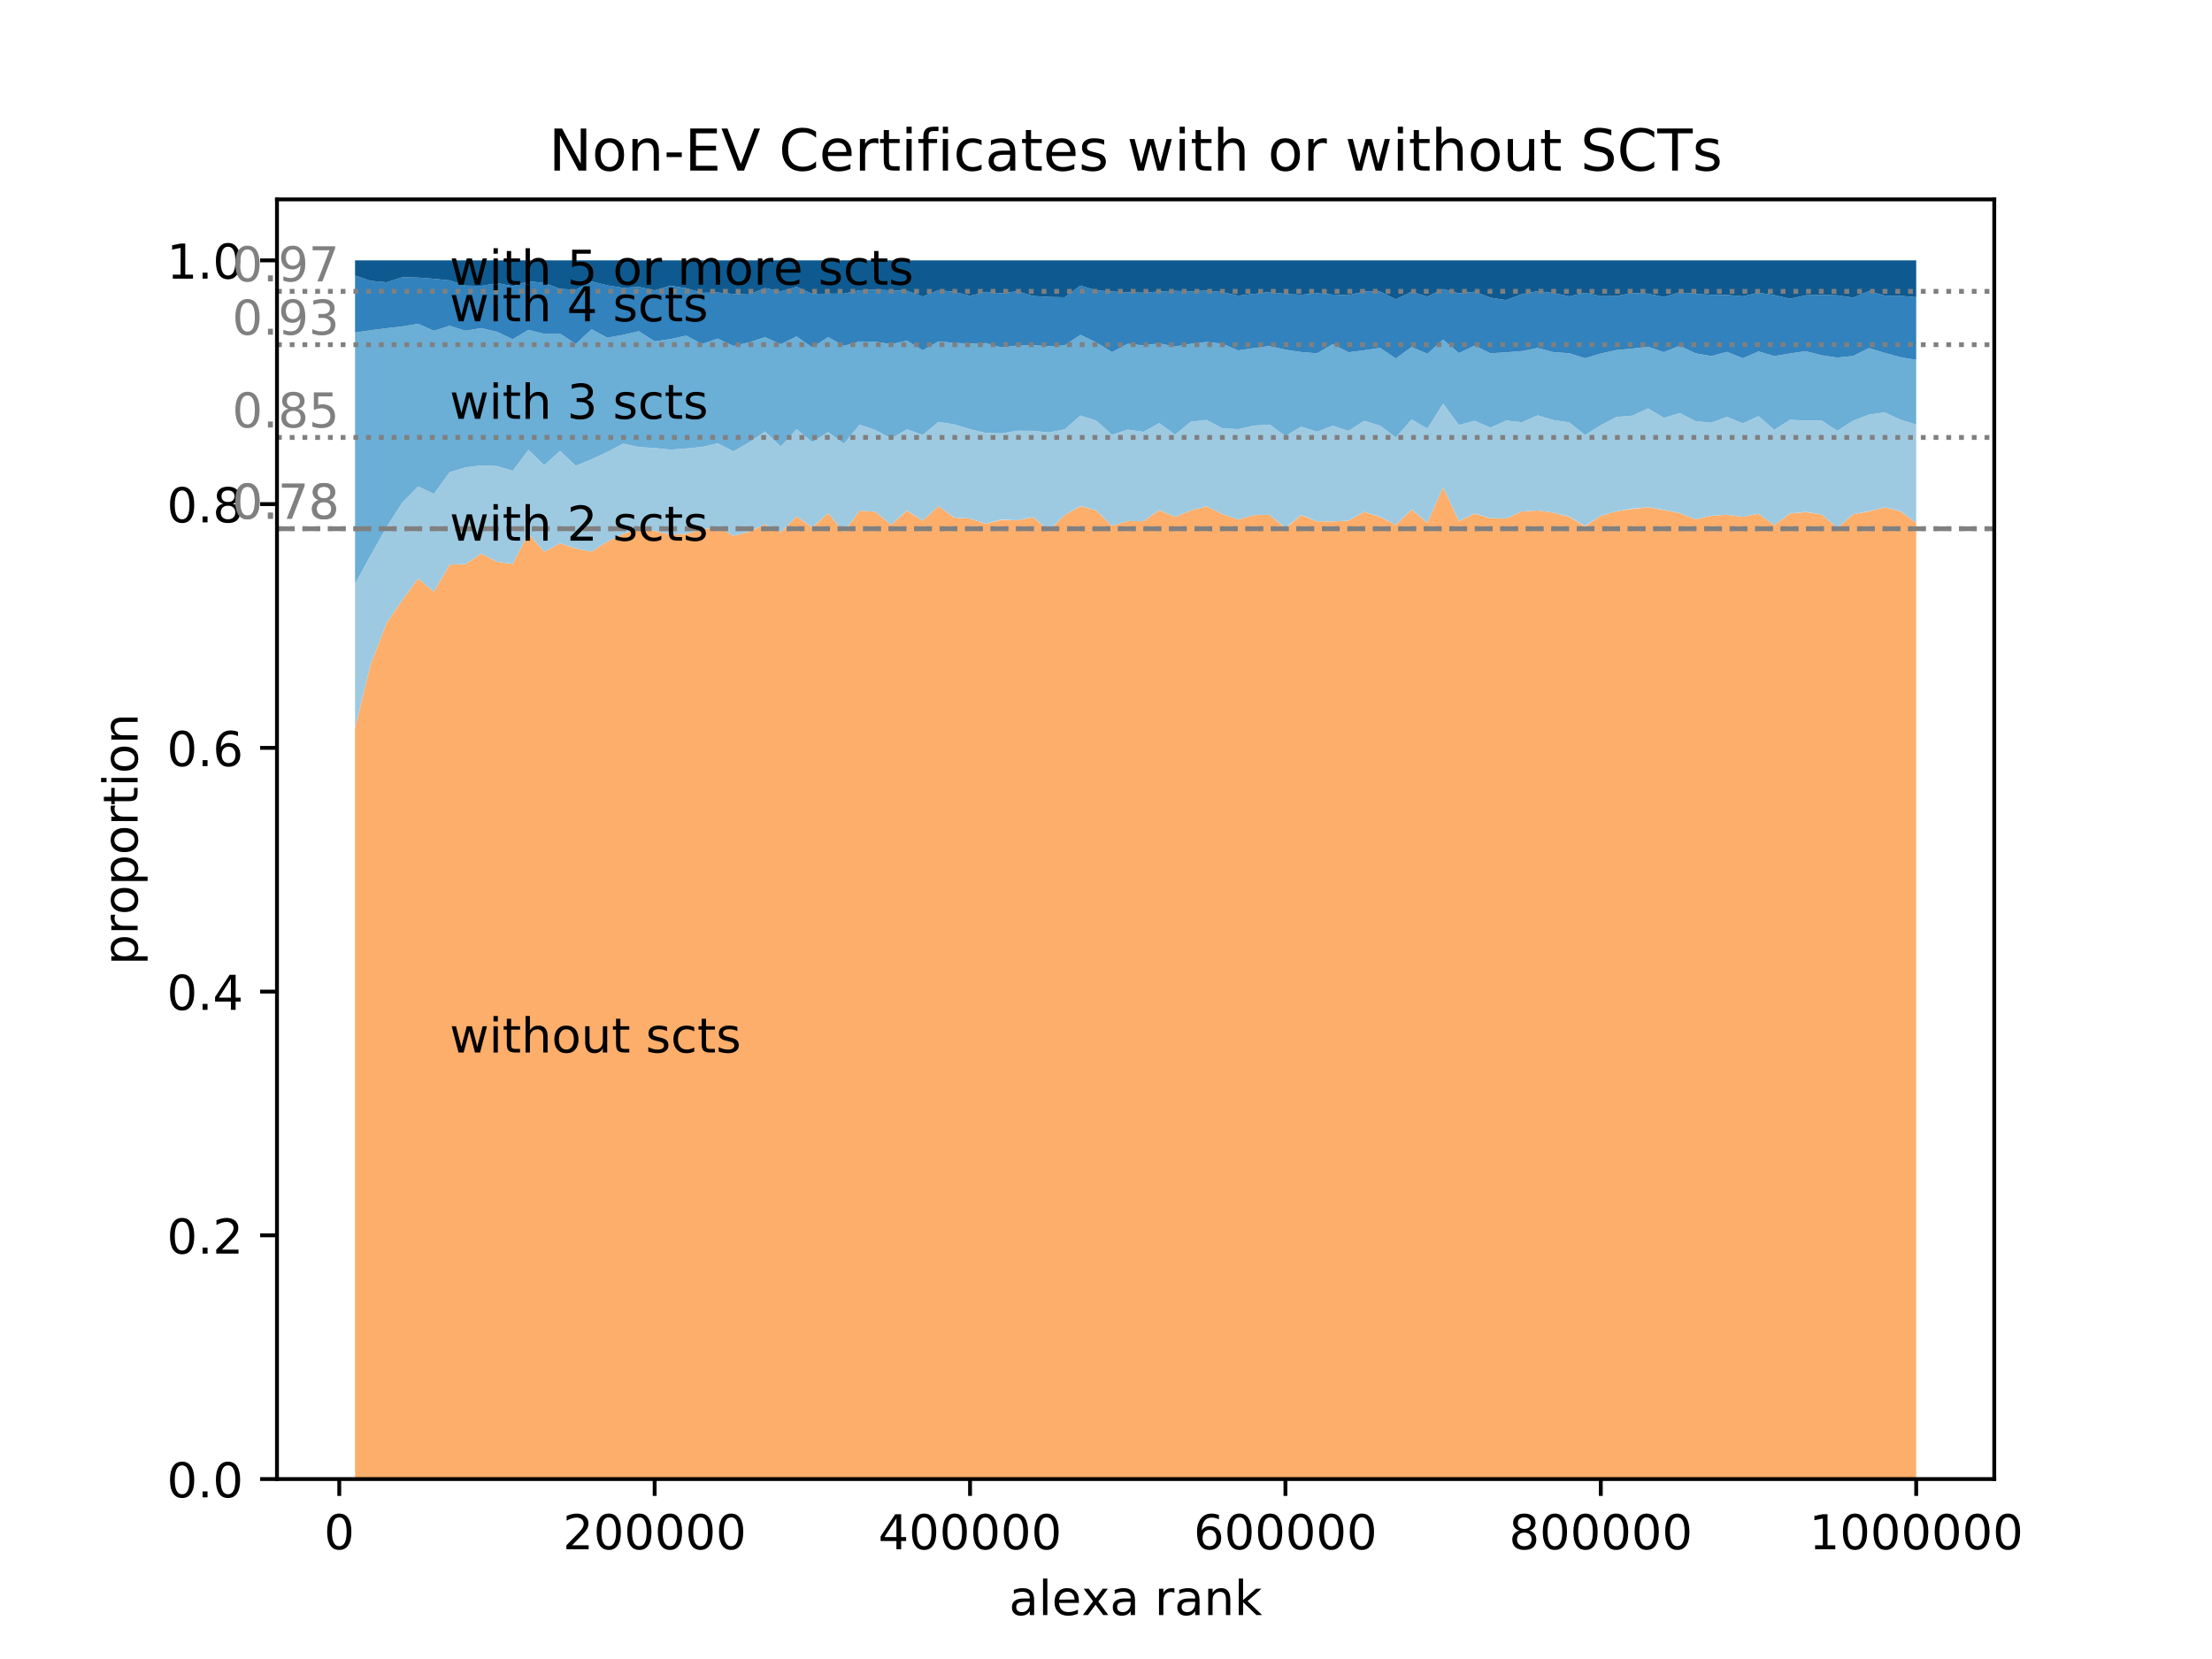 <?xml version="1.0" encoding="utf-8" standalone="no"?>
<!DOCTYPE svg PUBLIC "-//W3C//DTD SVG 1.1//EN"
  "http://www.w3.org/Graphics/SVG/1.1/DTD/svg11.dtd">
<!-- Created with matplotlib (http://matplotlib.org/) -->
<svg height="345pt" version="1.1" viewBox="0 0 460 345" width="460pt" xmlns="http://www.w3.org/2000/svg" xmlns:xlink="http://www.w3.org/1999/xlink">
 <defs>
  <style type="text/css">
*{stroke-linecap:butt;stroke-linejoin:round;}
  </style>
 </defs>
 <g id="figure_1">
  <g id="patch_1">
   <path d="M 0 345.6 
L 460.8 345.6 
L 460.8 0 
L 0 0 
z
" style="fill:#ffffff;"/>
  </g>
  <g id="axes_1">
   <g id="patch_2">
    <path d="M 57.6 307.584 
L 414.72 307.584 
L 414.72 41.472 
L 57.6 41.472 
z
" style="fill:#ffffff;"/>
   </g>
   <g id="PolyCollection_1">
    <path clip-path="url(#p7c2655eee7)" d="M 73.833 151.437 
L 73.833 307.584 
L 77.112 307.584 
L 80.391 307.584 
L 83.671 307.584 
L 86.95 307.584 
L 90.229 307.584 
L 93.509 307.584 
L 96.788 307.584 
L 100.067 307.584 
L 103.347 307.584 
L 106.626 307.584 
L 109.905 307.584 
L 113.185 307.584 
L 116.464 307.584 
L 119.743 307.584 
L 123.023 307.584 
L 126.302 307.584 
L 129.581 307.584 
L 132.861 307.584 
L 136.14 307.584 
L 139.42 307.584 
L 142.699 307.584 
L 145.978 307.584 
L 149.258 307.584 
L 152.537 307.584 
L 155.816 307.584 
L 159.096 307.584 
L 162.375 307.584 
L 165.654 307.584 
L 168.934 307.584 
L 172.213 307.584 
L 175.492 307.584 
L 178.772 307.584 
L 182.051 307.584 
L 185.33 307.584 
L 188.61 307.584 
L 191.889 307.584 
L 195.168 307.584 
L 198.448 307.584 
L 201.727 307.584 
L 205.006 307.584 
L 208.286 307.584 
L 211.565 307.584 
L 214.844 307.584 
L 218.124 307.584 
L 221.403 307.584 
L 224.682 307.584 
L 227.962 307.584 
L 231.241 307.584 
L 234.52 307.584 
L 237.8 307.584 
L 241.079 307.584 
L 244.358 307.584 
L 247.638 307.584 
L 250.917 307.584 
L 254.196 307.584 
L 257.476 307.584 
L 260.755 307.584 
L 264.034 307.584 
L 267.314 307.584 
L 270.593 307.584 
L 273.872 307.584 
L 277.152 307.584 
L 280.431 307.584 
L 283.71 307.584 
L 286.99 307.584 
L 290.269 307.584 
L 293.548 307.584 
L 296.828 307.584 
L 300.107 307.584 
L 303.386 307.584 
L 306.666 307.584 
L 309.945 307.584 
L 313.224 307.584 
L 316.504 307.584 
L 319.783 307.584 
L 323.062 307.584 
L 326.342 307.584 
L 329.621 307.584 
L 332.9 307.584 
L 336.18 307.584 
L 339.459 307.584 
L 342.739 307.584 
L 346.018 307.584 
L 349.297 307.584 
L 352.577 307.584 
L 355.856 307.584 
L 359.135 307.584 
L 362.415 307.584 
L 365.694 307.584 
L 368.973 307.584 
L 372.253 307.584 
L 375.532 307.584 
L 378.811 307.584 
L 382.091 307.584 
L 385.37 307.584 
L 388.649 307.584 
L 391.929 307.584 
L 395.208 307.584 
L 398.487 307.584 
L 398.487 108.702 
L 398.487 108.702 
L 395.208 106.323 
L 391.929 105.508 
L 388.649 106.346 
L 385.37 106.941 
L 382.091 109.77 
L 378.811 106.991 
L 375.532 106.486 
L 372.253 106.783 
L 368.973 109.221 
L 365.694 106.839 
L 362.415 107.478 
L 359.135 107.047 
L 355.856 107.27 
L 352.577 107.988 
L 349.297 106.711 
L 346.018 106.066 
L 342.739 105.475 
L 339.459 105.842 
L 336.18 106.315 
L 332.9 107.285 
L 329.621 109.424 
L 326.342 107.49 
L 323.062 106.619 
L 319.783 106.159 
L 316.504 106.364 
L 313.224 107.818 
L 309.945 107.772 
L 306.666 106.822 
L 303.386 108.361 
L 300.107 101.357 
L 296.828 108.711 
L 293.548 105.976 
L 290.269 109.152 
L 286.99 107.502 
L 283.71 106.441 
L 280.431 108.276 
L 277.152 108.444 
L 273.872 108.422 
L 270.593 107.113 
L 267.314 109.844 
L 264.034 107.072 
L 260.755 107.118 
L 257.476 108.046 
L 254.196 106.905 
L 250.917 105.309 
L 247.638 106.16 
L 244.358 107.487 
L 241.079 106.103 
L 237.8 108.393 
L 234.52 108.367 
L 231.241 109.358 
L 227.962 106.153 
L 224.682 105.258 
L 221.403 107.125 
L 218.124 110.364 
L 214.844 107.563 
L 211.565 108.199 
L 208.286 108.101 
L 205.006 108.94 
L 201.727 107.838 
L 198.448 107.655 
L 195.168 105.255 
L 191.889 108.271 
L 188.61 106.188 
L 185.33 109.141 
L 182.051 106.439 
L 178.772 106.179 
L 175.492 110.652 
L 172.213 106.716 
L 168.934 109.706 
L 165.654 107.394 
L 162.375 110.689 
L 159.096 109.063 
L 155.816 110.588 
L 152.537 111.426 
L 149.258 109.528 
L 145.978 110.139 
L 142.699 111.02 
L 139.42 111.185 
L 136.14 110.41 
L 132.861 109.772 
L 129.581 111.053 
L 126.302 112.64 
L 123.023 114.716 
L 119.743 114.084 
L 116.464 112.993 
L 113.185 114.752 
L 109.905 110.942 
L 106.626 117.277 
L 103.347 116.828 
L 100.067 115.121 
L 96.788 117.335 
L 93.509 117.418 
L 90.229 123.072 
L 86.95 120.309 
L 83.671 124.802 
L 80.391 129.568 
L 77.112 138.098 
L 73.833 151.437 
z
" style="fill:#fdae6b;"/>
   </g>
   <g id="PolyCollection_2">
    <path clip-path="url(#p7c2655eee7)" d="M 73.833 151.437 
L 73.833 151.437 
L 77.112 138.098 
L 80.391 129.568 
L 83.671 124.802 
L 86.95 120.309 
L 90.229 123.072 
L 93.509 117.418 
L 96.788 117.335 
L 100.067 115.121 
L 103.347 116.828 
L 106.626 117.277 
L 109.905 110.942 
L 113.185 114.752 
L 116.464 112.993 
L 119.743 114.084 
L 123.023 114.716 
L 126.302 112.64 
L 129.581 111.053 
L 132.861 109.772 
L 136.14 110.41 
L 139.42 111.185 
L 142.699 111.02 
L 145.978 110.139 
L 149.258 109.528 
L 152.537 111.426 
L 155.816 110.588 
L 159.096 109.063 
L 162.375 110.689 
L 165.654 107.394 
L 168.934 109.706 
L 172.213 106.716 
L 175.492 110.652 
L 178.772 106.179 
L 182.051 106.439 
L 185.33 109.141 
L 188.61 106.188 
L 191.889 108.271 
L 195.168 105.255 
L 198.448 107.655 
L 201.727 107.838 
L 205.006 108.94 
L 208.286 108.101 
L 211.565 108.199 
L 214.844 107.563 
L 218.124 110.364 
L 221.403 107.125 
L 224.682 105.258 
L 227.962 106.153 
L 231.241 109.358 
L 234.52 108.367 
L 237.8 108.393 
L 241.079 106.103 
L 244.358 107.487 
L 247.638 106.16 
L 250.917 105.309 
L 254.196 106.905 
L 257.476 108.046 
L 260.755 107.118 
L 264.034 107.072 
L 267.314 109.844 
L 270.593 107.113 
L 273.872 108.422 
L 277.152 108.444 
L 280.431 108.276 
L 283.71 106.441 
L 286.99 107.502 
L 290.269 109.152 
L 293.548 105.976 
L 296.828 108.711 
L 300.107 101.357 
L 303.386 108.361 
L 306.666 106.822 
L 309.945 107.772 
L 313.224 107.818 
L 316.504 106.364 
L 319.783 106.159 
L 323.062 106.619 
L 326.342 107.49 
L 329.621 109.424 
L 332.9 107.285 
L 336.18 106.315 
L 339.459 105.842 
L 342.739 105.475 
L 346.018 106.066 
L 349.297 106.711 
L 352.577 107.988 
L 355.856 107.27 
L 359.135 107.047 
L 362.415 107.478 
L 365.694 106.839 
L 368.973 109.221 
L 372.253 106.783 
L 375.532 106.486 
L 378.811 106.991 
L 382.091 109.77 
L 385.37 106.941 
L 388.649 106.346 
L 391.929 105.508 
L 395.208 106.323 
L 398.487 108.702 
L 398.487 108.702 
L 398.487 108.702 
L 395.208 106.285 
L 391.929 105.508 
L 388.649 106.308 
L 385.37 106.941 
L 382.091 109.77 
L 378.811 106.991 
L 375.532 106.448 
L 372.253 106.783 
L 368.973 109.221 
L 365.694 106.839 
L 362.415 107.478 
L 359.135 107.047 
L 355.856 107.27 
L 352.577 107.988 
L 349.297 106.711 
L 346.018 106.028 
L 342.739 105.475 
L 339.459 105.766 
L 336.18 106.315 
L 332.9 107.285 
L 329.621 109.346 
L 326.342 107.452 
L 323.062 106.619 
L 319.783 106.159 
L 316.504 106.364 
L 313.224 107.818 
L 309.945 107.772 
L 306.666 106.784 
L 303.386 108.361 
L 300.107 101.357 
L 296.828 108.711 
L 293.548 105.937 
L 290.269 109.152 
L 286.99 107.464 
L 283.71 106.441 
L 280.431 108.276 
L 277.152 108.444 
L 273.872 108.422 
L 270.593 107.074 
L 267.314 109.766 
L 264.034 107.072 
L 260.755 107.118 
L 257.476 108.046 
L 254.196 106.905 
L 250.917 105.309 
L 247.638 106.16 
L 244.358 107.487 
L 241.079 106.064 
L 237.8 108.393 
L 234.52 108.367 
L 231.241 109.358 
L 227.962 106.153 
L 224.682 105.218 
L 221.403 107.125 
L 218.124 110.325 
L 214.844 107.523 
L 211.565 108.199 
L 208.286 108.021 
L 205.006 108.9 
L 201.727 107.838 
L 198.448 107.616 
L 195.168 105.255 
L 191.889 108.271 
L 188.61 106.147 
L 185.33 109.141 
L 182.051 106.439 
L 178.772 106.179 
L 175.492 110.652 
L 172.213 106.716 
L 168.934 109.666 
L 165.654 107.394 
L 162.375 110.689 
L 159.096 109.023 
L 155.816 110.588 
L 152.537 111.426 
L 149.258 109.528 
L 145.978 110.098 
L 142.699 111.02 
L 139.42 111.185 
L 136.14 110.41 
L 132.861 109.731 
L 129.581 111.053 
L 126.302 112.64 
L 123.023 114.716 
L 119.743 114.084 
L 116.464 112.993 
L 113.185 114.752 
L 109.905 110.942 
L 106.626 117.277 
L 103.347 116.828 
L 100.067 115.121 
L 96.788 117.335 
L 93.509 117.418 
L 90.229 123.072 
L 86.95 120.309 
L 83.671 124.802 
L 80.391 129.568 
L 77.112 138.098 
L 73.833 151.437 
z
" style="fill:#c6dbef;"/>
   </g>
   <g id="PolyCollection_3">
    <path clip-path="url(#p7c2655eee7)" d="M 73.833 121.373 
L 73.833 151.437 
L 77.112 138.098 
L 80.391 129.568 
L 83.671 124.802 
L 86.95 120.309 
L 90.229 123.072 
L 93.509 117.418 
L 96.788 117.335 
L 100.067 115.121 
L 103.347 116.828 
L 106.626 117.277 
L 109.905 110.942 
L 113.185 114.752 
L 116.464 112.993 
L 119.743 114.084 
L 123.023 114.716 
L 126.302 112.64 
L 129.581 111.053 
L 132.861 109.731 
L 136.14 110.41 
L 139.42 111.185 
L 142.699 111.02 
L 145.978 110.098 
L 149.258 109.528 
L 152.537 111.426 
L 155.816 110.588 
L 159.096 109.023 
L 162.375 110.689 
L 165.654 107.394 
L 168.934 109.666 
L 172.213 106.716 
L 175.492 110.652 
L 178.772 106.179 
L 182.051 106.439 
L 185.33 109.141 
L 188.61 106.147 
L 191.889 108.271 
L 195.168 105.255 
L 198.448 107.616 
L 201.727 107.838 
L 205.006 108.9 
L 208.286 108.021 
L 211.565 108.199 
L 214.844 107.523 
L 218.124 110.325 
L 221.403 107.125 
L 224.682 105.218 
L 227.962 106.153 
L 231.241 109.358 
L 234.52 108.367 
L 237.8 108.393 
L 241.079 106.064 
L 244.358 107.487 
L 247.638 106.16 
L 250.917 105.309 
L 254.196 106.905 
L 257.476 108.046 
L 260.755 107.118 
L 264.034 107.072 
L 267.314 109.766 
L 270.593 107.074 
L 273.872 108.422 
L 277.152 108.444 
L 280.431 108.276 
L 283.71 106.441 
L 286.99 107.464 
L 290.269 109.152 
L 293.548 105.937 
L 296.828 108.711 
L 300.107 101.357 
L 303.386 108.361 
L 306.666 106.784 
L 309.945 107.772 
L 313.224 107.818 
L 316.504 106.364 
L 319.783 106.159 
L 323.062 106.619 
L 326.342 107.452 
L 329.621 109.346 
L 332.9 107.285 
L 336.18 106.315 
L 339.459 105.766 
L 342.739 105.475 
L 346.018 106.028 
L 349.297 106.711 
L 352.577 107.988 
L 355.856 107.27 
L 359.135 107.047 
L 362.415 107.478 
L 365.694 106.839 
L 368.973 109.221 
L 372.253 106.783 
L 375.532 106.448 
L 378.811 106.991 
L 382.091 109.77 
L 385.37 106.941 
L 388.649 106.308 
L 391.929 105.508 
L 395.208 106.285 
L 398.487 108.702 
L 398.487 88.281 
L 398.487 88.281 
L 395.208 87.29 
L 391.929 85.744 
L 388.649 86.222 
L 385.37 87.477 
L 382.091 89.587 
L 378.811 87.444 
L 375.532 87.48 
L 372.253 87.27 
L 368.973 89.389 
L 365.694 86.537 
L 362.415 88.035 
L 359.135 86.685 
L 355.856 87.913 
L 352.577 87.572 
L 349.297 85.891 
L 346.018 86.907 
L 342.739 84.919 
L 339.459 86.436 
L 336.18 86.706 
L 332.9 88.412 
L 329.621 90.466 
L 326.342 87.824 
L 323.062 87.348 
L 319.783 86.377 
L 316.504 87.801 
L 313.224 87.464 
L 309.945 88.928 
L 306.666 87.496 
L 303.386 88.38 
L 300.107 83.942 
L 296.828 89.122 
L 293.548 87.23 
L 290.269 90.948 
L 286.99 88.508 
L 283.71 87.508 
L 280.431 89.59 
L 277.152 88.546 
L 273.872 89.779 
L 270.593 88.715 
L 267.314 90.675 
L 264.034 88.289 
L 260.755 88.517 
L 257.476 89.246 
L 254.196 89.058 
L 250.917 87.329 
L 247.638 87.701 
L 244.358 90.389 
L 241.079 87.978 
L 237.8 89.796 
L 234.52 89.333 
L 231.241 90.4 
L 227.962 87.456 
L 224.682 86.42 
L 221.403 89.281 
L 218.124 89.924 
L 214.844 89.596 
L 211.565 89.569 
L 208.286 90.115 
L 205.006 90.027 
L 201.727 89.256 
L 198.448 88.254 
L 195.168 87.726 
L 191.889 90.44 
L 188.61 89.283 
L 185.33 91.161 
L 182.051 89.417 
L 178.772 88.31 
L 175.492 92.269 
L 172.213 89.85 
L 168.934 91.952 
L 165.654 89.242 
L 162.375 92.841 
L 159.096 89.73 
L 155.816 91.966 
L 152.537 93.863 
L 149.258 92.2 
L 145.978 92.942 
L 142.699 93.266 
L 139.42 93.505 
L 136.14 93.163 
L 132.861 92.959 
L 129.581 92.249 
L 126.302 93.974 
L 123.023 95.5 
L 119.743 96.868 
L 116.464 93.769 
L 113.185 96.723 
L 109.905 93.556 
L 106.626 97.891 
L 103.347 96.92 
L 100.067 96.781 
L 96.788 97.202 
L 93.509 98.187 
L 90.229 102.698 
L 86.95 101.155 
L 83.671 104.497 
L 80.391 109.581 
L 77.112 115.426 
L 73.833 121.373 
z
" style="fill:#9ecae1;"/>
   </g>
   <g id="PolyCollection_4">
    <path clip-path="url(#p7c2655eee7)" d="M 73.833 69.157 
L 73.833 121.373 
L 77.112 115.426 
L 80.391 109.581 
L 83.671 104.497 
L 86.95 101.155 
L 90.229 102.698 
L 93.509 98.187 
L 96.788 97.202 
L 100.067 96.781 
L 103.347 96.92 
L 106.626 97.891 
L 109.905 93.556 
L 113.185 96.723 
L 116.464 93.769 
L 119.743 96.868 
L 123.023 95.5 
L 126.302 93.974 
L 129.581 92.249 
L 132.861 92.959 
L 136.14 93.163 
L 139.42 93.505 
L 142.699 93.266 
L 145.978 92.942 
L 149.258 92.2 
L 152.537 93.863 
L 155.816 91.966 
L 159.096 89.73 
L 162.375 92.841 
L 165.654 89.242 
L 168.934 91.952 
L 172.213 89.85 
L 175.492 92.269 
L 178.772 88.31 
L 182.051 89.417 
L 185.33 91.161 
L 188.61 89.283 
L 191.889 90.44 
L 195.168 87.726 
L 198.448 88.254 
L 201.727 89.256 
L 205.006 90.027 
L 208.286 90.115 
L 211.565 89.569 
L 214.844 89.596 
L 218.124 89.924 
L 221.403 89.281 
L 224.682 86.42 
L 227.962 87.456 
L 231.241 90.4 
L 234.52 89.333 
L 237.8 89.796 
L 241.079 87.978 
L 244.358 90.389 
L 247.638 87.701 
L 250.917 87.329 
L 254.196 89.058 
L 257.476 89.246 
L 260.755 88.517 
L 264.034 88.289 
L 267.314 90.675 
L 270.593 88.715 
L 273.872 89.779 
L 277.152 88.546 
L 280.431 89.59 
L 283.71 87.508 
L 286.99 88.508 
L 290.269 90.948 
L 293.548 87.23 
L 296.828 89.122 
L 300.107 83.942 
L 303.386 88.38 
L 306.666 87.496 
L 309.945 88.928 
L 313.224 87.464 
L 316.504 87.801 
L 319.783 86.377 
L 323.062 87.348 
L 326.342 87.824 
L 329.621 90.466 
L 332.9 88.412 
L 336.18 86.706 
L 339.459 86.436 
L 342.739 84.919 
L 346.018 86.907 
L 349.297 85.891 
L 352.577 87.572 
L 355.856 87.913 
L 359.135 86.685 
L 362.415 88.035 
L 365.694 86.537 
L 368.973 89.389 
L 372.253 87.27 
L 375.532 87.48 
L 378.811 87.444 
L 382.091 89.587 
L 385.37 87.477 
L 388.649 86.222 
L 391.929 85.744 
L 395.208 87.29 
L 398.487 88.281 
L 398.487 74.833 
L 398.487 74.833 
L 395.208 74.274 
L 391.929 73.382 
L 388.649 72.394 
L 385.37 74.023 
L 382.091 74.365 
L 378.811 73.881 
L 375.532 73.038 
L 372.253 73.503 
L 368.973 74.053 
L 365.694 73.078 
L 362.415 74.502 
L 359.135 73.174 
L 355.856 74.047 
L 352.577 73.469 
L 349.297 71.896 
L 346.018 73.227 
L 342.739 72.106 
L 339.459 72.494 
L 336.18 72.796 
L 332.9 73.513 
L 329.621 74.5 
L 326.342 73.466 
L 323.062 73.226 
L 319.783 72.374 
L 316.504 73.012 
L 313.224 73.266 
L 309.945 73.477 
L 306.666 71.868 
L 303.386 73.424 
L 300.107 70.63 
L 296.828 73.576 
L 293.548 72.156 
L 290.269 74.56 
L 286.99 72.337 
L 283.71 72.846 
L 280.431 73.254 
L 277.152 71.579 
L 273.872 73.48 
L 270.593 73.207 
L 267.314 72.724 
L 264.034 71.955 
L 260.755 72.396 
L 257.476 72.867 
L 254.196 71.484 
L 250.917 71.108 
L 247.638 71.496 
L 244.358 72.07 
L 241.079 71.412 
L 237.8 71.831 
L 234.52 71.499 
L 231.241 73.22 
L 227.962 71.2 
L 224.682 69.632 
L 221.403 71.83 
L 218.124 71.995 
L 214.844 71.789 
L 211.565 71.856 
L 208.286 72.25 
L 205.006 71.352 
L 201.727 71.463 
L 198.448 71.298 
L 195.168 70.995 
L 191.889 72.847 
L 188.61 70.846 
L 185.33 71.575 
L 182.051 71.048 
L 178.772 71.005 
L 175.492 71.908 
L 172.213 70.105 
L 168.934 72.261 
L 165.654 69.966 
L 162.375 71.586 
L 159.096 70.113 
L 155.816 71.197 
L 152.537 71.947 
L 149.258 70.419 
L 145.978 71.547 
L 142.699 69.793 
L 139.42 70.517 
L 136.14 70.983 
L 132.861 68.881 
L 129.581 69.635 
L 126.302 70.226 
L 123.023 68.472 
L 119.743 71.528 
L 116.464 69.371 
L 113.185 69.431 
L 109.905 68.605 
L 106.626 70.544 
L 103.347 68.989 
L 100.067 68.229 
L 96.788 68.779 
L 93.509 67.752 
L 90.229 68.782 
L 86.95 67.326 
L 83.671 67.881 
L 80.391 68.257 
L 77.112 68.676 
L 73.833 69.157 
z
" style="fill:#6baed6;"/>
   </g>
   <g id="PolyCollection_5">
    <path clip-path="url(#p7c2655eee7)" d="M 73.833 57.309 
L 73.833 69.157 
L 77.112 68.676 
L 80.391 68.257 
L 83.671 67.881 
L 86.95 67.326 
L 90.229 68.782 
L 93.509 67.752 
L 96.788 68.779 
L 100.067 68.229 
L 103.347 68.989 
L 106.626 70.544 
L 109.905 68.605 
L 113.185 69.431 
L 116.464 69.371 
L 119.743 71.528 
L 123.023 68.472 
L 126.302 70.226 
L 129.581 69.635 
L 132.861 68.881 
L 136.14 70.983 
L 139.42 70.517 
L 142.699 69.793 
L 145.978 71.547 
L 149.258 70.419 
L 152.537 71.947 
L 155.816 71.197 
L 159.096 70.113 
L 162.375 71.586 
L 165.654 69.966 
L 168.934 72.261 
L 172.213 70.105 
L 175.492 71.908 
L 178.772 71.005 
L 182.051 71.048 
L 185.33 71.575 
L 188.61 70.846 
L 191.889 72.847 
L 195.168 70.995 
L 198.448 71.298 
L 201.727 71.463 
L 205.006 71.352 
L 208.286 72.25 
L 211.565 71.856 
L 214.844 71.789 
L 218.124 71.995 
L 221.403 71.83 
L 224.682 69.632 
L 227.962 71.2 
L 231.241 73.22 
L 234.52 71.499 
L 237.8 71.831 
L 241.079 71.412 
L 244.358 72.07 
L 247.638 71.496 
L 250.917 71.108 
L 254.196 71.484 
L 257.476 72.867 
L 260.755 72.396 
L 264.034 71.955 
L 267.314 72.724 
L 270.593 73.207 
L 273.872 73.48 
L 277.152 71.579 
L 280.431 73.254 
L 283.71 72.846 
L 286.99 72.337 
L 290.269 74.56 
L 293.548 72.156 
L 296.828 73.576 
L 300.107 70.63 
L 303.386 73.424 
L 306.666 71.868 
L 309.945 73.477 
L 313.224 73.266 
L 316.504 73.012 
L 319.783 72.374 
L 323.062 73.226 
L 326.342 73.466 
L 329.621 74.5 
L 332.9 73.513 
L 336.18 72.796 
L 339.459 72.494 
L 342.739 72.106 
L 346.018 73.227 
L 349.297 71.896 
L 352.577 73.469 
L 355.856 74.047 
L 359.135 73.174 
L 362.415 74.502 
L 365.694 73.078 
L 368.973 74.053 
L 372.253 73.503 
L 375.532 73.038 
L 378.811 73.881 
L 382.091 74.365 
L 385.37 74.023 
L 388.649 72.394 
L 391.929 73.382 
L 395.208 74.274 
L 398.487 74.833 
L 398.487 61.807 
L 398.487 61.807 
L 395.208 61.522 
L 391.929 61.471 
L 388.649 60.552 
L 385.37 61.892 
L 382.091 61.414 
L 378.811 61.304 
L 375.532 61.402 
L 372.253 62.127 
L 368.973 61.37 
L 365.694 60.874 
L 362.415 61.616 
L 359.135 61.337 
L 355.856 61.311 
L 352.577 61.118 
L 349.297 60.777 
L 346.018 61.769 
L 342.739 61.073 
L 339.459 60.927 
L 336.18 61.557 
L 332.9 61.594 
L 329.621 60.903 
L 326.342 61.628 
L 323.062 60.921 
L 319.783 60.544 
L 316.504 61.158 
L 313.224 62.416 
L 309.945 61.907 
L 306.666 60.662 
L 303.386 60.999 
L 300.107 60.104 
L 296.828 61.681 
L 293.548 60.676 
L 290.269 62.239 
L 286.99 60.628 
L 283.71 60.609 
L 280.431 61.387 
L 277.152 61.259 
L 273.872 60.986 
L 270.593 61.293 
L 267.314 61.136 
L 264.034 60.716 
L 260.755 61.119 
L 257.476 61.487 
L 254.196 60.729 
L 250.917 60.437 
L 247.638 60.587 
L 244.358 60.487 
L 241.079 60.614 
L 237.8 60.871 
L 234.52 60.782 
L 231.241 60.621 
L 227.962 60.39 
L 224.682 59.385 
L 221.403 61.825 
L 218.124 61.755 
L 214.844 61.557 
L 211.565 60.567 
L 208.286 60.994 
L 205.006 60.686 
L 201.727 61.522 
L 198.448 60.69 
L 195.168 60.333 
L 191.889 61.673 
L 188.61 60.478 
L 185.33 60.372 
L 182.051 60.24 
L 178.772 60.356 
L 175.492 61.068 
L 172.213 61.055 
L 168.934 61.125 
L 165.654 59.646 
L 162.375 60.594 
L 159.096 59.899 
L 155.816 61.246 
L 152.537 61.13 
L 149.258 60.824 
L 145.978 60.891 
L 142.699 59.943 
L 139.42 59.411 
L 136.14 60.382 
L 132.861 59.665 
L 129.581 59.86 
L 126.302 59.352 
L 123.023 58.53 
L 119.743 60.247 
L 116.464 60.075 
L 113.185 58.838 
L 109.905 58.491 
L 106.626 59.51 
L 103.347 58.864 
L 100.067 59.463 
L 96.788 59.389 
L 93.509 58.308 
L 90.229 57.983 
L 86.95 57.727 
L 83.671 57.664 
L 80.391 58.707 
L 77.112 58.406 
L 73.833 57.309 
z
" style="fill:#3182bd;"/>
   </g>
   <g id="PolyCollection_6">
    <path clip-path="url(#p7c2655eee7)" d="M 73.833 54.144 
L 73.833 57.309 
L 77.112 58.406 
L 80.391 58.707 
L 83.671 57.664 
L 86.95 57.727 
L 90.229 57.983 
L 93.509 58.308 
L 96.788 59.389 
L 100.067 59.463 
L 103.347 58.864 
L 106.626 59.51 
L 109.905 58.491 
L 113.185 58.838 
L 116.464 60.075 
L 119.743 60.247 
L 123.023 58.53 
L 126.302 59.352 
L 129.581 59.86 
L 132.861 59.665 
L 136.14 60.382 
L 139.42 59.411 
L 142.699 59.943 
L 145.978 60.891 
L 149.258 60.824 
L 152.537 61.13 
L 155.816 61.246 
L 159.096 59.899 
L 162.375 60.594 
L 165.654 59.646 
L 168.934 61.125 
L 172.213 61.055 
L 175.492 61.068 
L 178.772 60.356 
L 182.051 60.24 
L 185.33 60.372 
L 188.61 60.478 
L 191.889 61.673 
L 195.168 60.333 
L 198.448 60.69 
L 201.727 61.522 
L 205.006 60.686 
L 208.286 60.994 
L 211.565 60.567 
L 214.844 61.557 
L 218.124 61.755 
L 221.403 61.825 
L 224.682 59.385 
L 227.962 60.39 
L 231.241 60.621 
L 234.52 60.782 
L 237.8 60.871 
L 241.079 60.614 
L 244.358 60.487 
L 247.638 60.587 
L 250.917 60.437 
L 254.196 60.729 
L 257.476 61.487 
L 260.755 61.119 
L 264.034 60.716 
L 267.314 61.136 
L 270.593 61.293 
L 273.872 60.986 
L 277.152 61.259 
L 280.431 61.387 
L 283.71 60.609 
L 286.99 60.628 
L 290.269 62.239 
L 293.548 60.676 
L 296.828 61.681 
L 300.107 60.104 
L 303.386 60.999 
L 306.666 60.662 
L 309.945 61.907 
L 313.224 62.416 
L 316.504 61.158 
L 319.783 60.544 
L 323.062 60.921 
L 326.342 61.628 
L 329.621 60.903 
L 332.9 61.594 
L 336.18 61.557 
L 339.459 60.927 
L 342.739 61.073 
L 346.018 61.769 
L 349.297 60.777 
L 352.577 61.118 
L 355.856 61.311 
L 359.135 61.337 
L 362.415 61.616 
L 365.694 60.874 
L 368.973 61.37 
L 372.253 62.127 
L 375.532 61.402 
L 378.811 61.304 
L 382.091 61.414 
L 385.37 61.892 
L 388.649 60.552 
L 391.929 61.471 
L 395.208 61.522 
L 398.487 61.807 
L 398.487 54.144 
L 398.487 54.144 
L 395.208 54.144 
L 391.929 54.144 
L 388.649 54.144 
L 385.37 54.144 
L 382.091 54.144 
L 378.811 54.144 
L 375.532 54.144 
L 372.253 54.144 
L 368.973 54.144 
L 365.694 54.144 
L 362.415 54.144 
L 359.135 54.144 
L 355.856 54.144 
L 352.577 54.144 
L 349.297 54.144 
L 346.018 54.144 
L 342.739 54.144 
L 339.459 54.144 
L 336.18 54.144 
L 332.9 54.144 
L 329.621 54.144 
L 326.342 54.144 
L 323.062 54.144 
L 319.783 54.144 
L 316.504 54.144 
L 313.224 54.144 
L 309.945 54.144 
L 306.666 54.144 
L 303.386 54.144 
L 300.107 54.144 
L 296.828 54.144 
L 293.548 54.144 
L 290.269 54.144 
L 286.99 54.144 
L 283.71 54.144 
L 280.431 54.144 
L 277.152 54.144 
L 273.872 54.144 
L 270.593 54.144 
L 267.314 54.144 
L 264.034 54.144 
L 260.755 54.144 
L 257.476 54.144 
L 254.196 54.144 
L 250.917 54.144 
L 247.638 54.144 
L 244.358 54.144 
L 241.079 54.144 
L 237.8 54.144 
L 234.52 54.144 
L 231.241 54.144 
L 227.962 54.144 
L 224.682 54.144 
L 221.403 54.144 
L 218.124 54.144 
L 214.844 54.144 
L 211.565 54.144 
L 208.286 54.144 
L 205.006 54.144 
L 201.727 54.144 
L 198.448 54.144 
L 195.168 54.144 
L 191.889 54.144 
L 188.61 54.144 
L 185.33 54.144 
L 182.051 54.144 
L 178.772 54.144 
L 175.492 54.144 
L 172.213 54.144 
L 168.934 54.144 
L 165.654 54.144 
L 162.375 54.144 
L 159.096 54.144 
L 155.816 54.144 
L 152.537 54.144 
L 149.258 54.144 
L 145.978 54.144 
L 142.699 54.144 
L 139.42 54.144 
L 136.14 54.144 
L 132.861 54.144 
L 129.581 54.144 
L 126.302 54.144 
L 123.023 54.144 
L 119.743 54.144 
L 116.464 54.144 
L 113.185 54.144 
L 109.905 54.144 
L 106.626 54.144 
L 103.347 54.144 
L 100.067 54.144 
L 96.788 54.144 
L 93.509 54.144 
L 90.229 54.144 
L 86.95 54.144 
L 83.671 54.144 
L 80.391 54.144 
L 77.112 54.144 
L 73.833 54.144 
z
" style="fill:#0e5a90;"/>
   </g>
   <g id="matplotlib.axis_1">
    <g id="xtick_1">
     <g id="line2d_1">
      <defs>
       <path d="M 0 0 
L 0 3.5 
" id="m97c0de4fea" style="stroke:#000000;stroke-width:0.8;"/>
      </defs>
      <g>
       <use style="stroke:#000000;stroke-width:0.8;" x="70.553" xlink:href="#m97c0de4fea" y="307.584"/>
      </g>
     </g>
     <g id="text_1">
      <!-- 0 -->
      <defs>
       <path d="M 31.781 66.406 
Q 24.172 66.406 20.328 58.906 
Q 16.5 51.422 16.5 36.375 
Q 16.5 21.391 20.328 13.891 
Q 24.172 6.391 31.781 6.391 
Q 39.453 6.391 43.281 13.891 
Q 47.125 21.391 47.125 36.375 
Q 47.125 51.422 43.281 58.906 
Q 39.453 66.406 31.781 66.406 
z
M 31.781 74.219 
Q 44.047 74.219 50.516 64.516 
Q 56.984 54.828 56.984 36.375 
Q 56.984 17.969 50.516 8.266 
Q 44.047 -1.422 31.781 -1.422 
Q 19.531 -1.422 13.062 8.266 
Q 6.594 17.969 6.594 36.375 
Q 6.594 54.828 13.062 64.516 
Q 19.531 74.219 31.781 74.219 
z
" id="DejaVuSans-30"/>
      </defs>
      <g transform="translate(67.372 322.182)scale(0.1 -0.1)">
       <use xlink:href="#DejaVuSans-30"/>
      </g>
     </g>
    </g>
    <g id="xtick_2">
     <g id="line2d_2">
      <g>
       <use style="stroke:#000000;stroke-width:0.8;" x="136.14" xlink:href="#m97c0de4fea" y="307.584"/>
      </g>
     </g>
     <g id="text_2">
      <!-- 200000 -->
      <defs>
       <path d="M 19.188 8.297 
L 53.609 8.297 
L 53.609 0 
L 7.328 0 
L 7.328 8.297 
Q 12.938 14.109 22.625 23.891 
Q 32.328 33.688 34.812 36.531 
Q 39.547 41.844 41.422 45.531 
Q 43.312 49.219 43.312 52.781 
Q 43.312 58.594 39.234 62.25 
Q 35.156 65.922 28.609 65.922 
Q 23.969 65.922 18.812 64.312 
Q 13.672 62.703 7.812 59.422 
L 7.812 69.391 
Q 13.766 71.781 18.938 73 
Q 24.125 74.219 28.422 74.219 
Q 39.75 74.219 46.484 68.547 
Q 53.219 62.891 53.219 53.422 
Q 53.219 48.922 51.531 44.891 
Q 49.859 40.875 45.406 35.406 
Q 44.188 33.984 37.641 27.219 
Q 31.109 20.453 19.188 8.297 
z
" id="DejaVuSans-32"/>
      </defs>
      <g transform="translate(117.053 322.182)scale(0.1 -0.1)">
       <use xlink:href="#DejaVuSans-32"/>
       <use x="63.623" xlink:href="#DejaVuSans-30"/>
       <use x="127.246" xlink:href="#DejaVuSans-30"/>
       <use x="190.869" xlink:href="#DejaVuSans-30"/>
       <use x="254.492" xlink:href="#DejaVuSans-30"/>
       <use x="318.115" xlink:href="#DejaVuSans-30"/>
      </g>
     </g>
    </g>
    <g id="xtick_3">
     <g id="line2d_3">
      <g>
       <use style="stroke:#000000;stroke-width:0.8;" x="201.727" xlink:href="#m97c0de4fea" y="307.584"/>
      </g>
     </g>
     <g id="text_3">
      <!-- 400000 -->
      <defs>
       <path d="M 37.797 64.312 
L 12.891 25.391 
L 37.797 25.391 
z
M 35.203 72.906 
L 47.609 72.906 
L 47.609 25.391 
L 58.016 25.391 
L 58.016 17.188 
L 47.609 17.188 
L 47.609 0 
L 37.797 0 
L 37.797 17.188 
L 4.891 17.188 
L 4.891 26.703 
z
" id="DejaVuSans-34"/>
      </defs>
      <g transform="translate(182.639 322.182)scale(0.1 -0.1)">
       <use xlink:href="#DejaVuSans-34"/>
       <use x="63.623" xlink:href="#DejaVuSans-30"/>
       <use x="127.246" xlink:href="#DejaVuSans-30"/>
       <use x="190.869" xlink:href="#DejaVuSans-30"/>
       <use x="254.492" xlink:href="#DejaVuSans-30"/>
       <use x="318.115" xlink:href="#DejaVuSans-30"/>
      </g>
     </g>
    </g>
    <g id="xtick_4">
     <g id="line2d_4">
      <g>
       <use style="stroke:#000000;stroke-width:0.8;" x="267.314" xlink:href="#m97c0de4fea" y="307.584"/>
      </g>
     </g>
     <g id="text_4">
      <!-- 600000 -->
      <defs>
       <path d="M 33.016 40.375 
Q 26.375 40.375 22.484 35.828 
Q 18.609 31.297 18.609 23.391 
Q 18.609 15.531 22.484 10.953 
Q 26.375 6.391 33.016 6.391 
Q 39.656 6.391 43.531 10.953 
Q 47.406 15.531 47.406 23.391 
Q 47.406 31.297 43.531 35.828 
Q 39.656 40.375 33.016 40.375 
z
M 52.594 71.297 
L 52.594 62.312 
Q 48.875 64.062 45.094 64.984 
Q 41.312 65.922 37.594 65.922 
Q 27.828 65.922 22.672 59.328 
Q 17.531 52.734 16.797 39.406 
Q 19.672 43.656 24.016 45.922 
Q 28.375 48.188 33.594 48.188 
Q 44.578 48.188 50.953 41.516 
Q 57.328 34.859 57.328 23.391 
Q 57.328 12.156 50.688 5.359 
Q 44.047 -1.422 33.016 -1.422 
Q 20.359 -1.422 13.672 8.266 
Q 6.984 17.969 6.984 36.375 
Q 6.984 53.656 15.188 63.938 
Q 23.391 74.219 37.203 74.219 
Q 40.922 74.219 44.703 73.484 
Q 48.484 72.75 52.594 71.297 
z
" id="DejaVuSans-36"/>
      </defs>
      <g transform="translate(248.226 322.182)scale(0.1 -0.1)">
       <use xlink:href="#DejaVuSans-36"/>
       <use x="63.623" xlink:href="#DejaVuSans-30"/>
       <use x="127.246" xlink:href="#DejaVuSans-30"/>
       <use x="190.869" xlink:href="#DejaVuSans-30"/>
       <use x="254.492" xlink:href="#DejaVuSans-30"/>
       <use x="318.115" xlink:href="#DejaVuSans-30"/>
      </g>
     </g>
    </g>
    <g id="xtick_5">
     <g id="line2d_5">
      <g>
       <use style="stroke:#000000;stroke-width:0.8;" x="332.9" xlink:href="#m97c0de4fea" y="307.584"/>
      </g>
     </g>
     <g id="text_5">
      <!-- 800000 -->
      <defs>
       <path d="M 31.781 34.625 
Q 24.75 34.625 20.719 30.859 
Q 16.703 27.094 16.703 20.516 
Q 16.703 13.922 20.719 10.156 
Q 24.75 6.391 31.781 6.391 
Q 38.812 6.391 42.859 10.172 
Q 46.922 13.969 46.922 20.516 
Q 46.922 27.094 42.891 30.859 
Q 38.875 34.625 31.781 34.625 
z
M 21.922 38.812 
Q 15.578 40.375 12.031 44.719 
Q 8.5 49.078 8.5 55.328 
Q 8.5 64.062 14.719 69.141 
Q 20.953 74.219 31.781 74.219 
Q 42.672 74.219 48.875 69.141 
Q 55.078 64.062 55.078 55.328 
Q 55.078 49.078 51.531 44.719 
Q 48 40.375 41.703 38.812 
Q 48.828 37.156 52.797 32.312 
Q 56.781 27.484 56.781 20.516 
Q 56.781 9.906 50.312 4.234 
Q 43.844 -1.422 31.781 -1.422 
Q 19.734 -1.422 13.25 4.234 
Q 6.781 9.906 6.781 20.516 
Q 6.781 27.484 10.781 32.312 
Q 14.797 37.156 21.922 38.812 
z
M 18.312 54.391 
Q 18.312 48.734 21.844 45.562 
Q 25.391 42.391 31.781 42.391 
Q 38.141 42.391 41.719 45.562 
Q 45.312 48.734 45.312 54.391 
Q 45.312 60.062 41.719 63.234 
Q 38.141 66.406 31.781 66.406 
Q 25.391 66.406 21.844 63.234 
Q 18.312 60.062 18.312 54.391 
z
" id="DejaVuSans-38"/>
      </defs>
      <g transform="translate(313.813 322.182)scale(0.1 -0.1)">
       <use xlink:href="#DejaVuSans-38"/>
       <use x="63.623" xlink:href="#DejaVuSans-30"/>
       <use x="127.246" xlink:href="#DejaVuSans-30"/>
       <use x="190.869" xlink:href="#DejaVuSans-30"/>
       <use x="254.492" xlink:href="#DejaVuSans-30"/>
       <use x="318.115" xlink:href="#DejaVuSans-30"/>
      </g>
     </g>
    </g>
    <g id="xtick_6">
     <g id="line2d_6">
      <g>
       <use style="stroke:#000000;stroke-width:0.8;" x="398.487" xlink:href="#m97c0de4fea" y="307.584"/>
      </g>
     </g>
     <g id="text_6">
      <!-- 1000000 -->
      <defs>
       <path d="M 12.406 8.297 
L 28.516 8.297 
L 28.516 63.922 
L 10.984 60.406 
L 10.984 69.391 
L 28.422 72.906 
L 38.281 72.906 
L 38.281 8.297 
L 54.391 8.297 
L 54.391 0 
L 12.406 0 
z
" id="DejaVuSans-31"/>
      </defs>
      <g transform="translate(376.219 322.182)scale(0.1 -0.1)">
       <use xlink:href="#DejaVuSans-31"/>
       <use x="63.623" xlink:href="#DejaVuSans-30"/>
       <use x="127.246" xlink:href="#DejaVuSans-30"/>
       <use x="190.869" xlink:href="#DejaVuSans-30"/>
       <use x="254.492" xlink:href="#DejaVuSans-30"/>
       <use x="318.115" xlink:href="#DejaVuSans-30"/>
       <use x="381.738" xlink:href="#DejaVuSans-30"/>
      </g>
     </g>
    </g>
    <g id="text_7">
     <!-- alexa rank -->
     <defs>
      <path d="M 34.281 27.484 
Q 23.391 27.484 19.188 25 
Q 14.984 22.516 14.984 16.5 
Q 14.984 11.719 18.141 8.906 
Q 21.297 6.109 26.703 6.109 
Q 34.188 6.109 38.703 11.406 
Q 43.219 16.703 43.219 25.484 
L 43.219 27.484 
z
M 52.203 31.203 
L 52.203 0 
L 43.219 0 
L 43.219 8.297 
Q 40.141 3.328 35.547 0.953 
Q 30.953 -1.422 24.312 -1.422 
Q 15.922 -1.422 10.953 3.297 
Q 6 8.016 6 15.922 
Q 6 25.141 12.172 29.828 
Q 18.359 34.516 30.609 34.516 
L 43.219 34.516 
L 43.219 35.406 
Q 43.219 41.609 39.141 45 
Q 35.062 48.391 27.688 48.391 
Q 23 48.391 18.547 47.266 
Q 14.109 46.141 10.016 43.891 
L 10.016 52.203 
Q 14.938 54.109 19.578 55.047 
Q 24.219 56 28.609 56 
Q 40.484 56 46.344 49.844 
Q 52.203 43.703 52.203 31.203 
z
" id="DejaVuSans-61"/>
      <path d="M 9.422 75.984 
L 18.406 75.984 
L 18.406 0 
L 9.422 0 
z
" id="DejaVuSans-6c"/>
      <path d="M 56.203 29.594 
L 56.203 25.203 
L 14.891 25.203 
Q 15.484 15.922 20.484 11.062 
Q 25.484 6.203 34.422 6.203 
Q 39.594 6.203 44.453 7.469 
Q 49.312 8.734 54.109 11.281 
L 54.109 2.781 
Q 49.266 0.734 44.188 -0.344 
Q 39.109 -1.422 33.891 -1.422 
Q 20.797 -1.422 13.156 6.188 
Q 5.516 13.812 5.516 26.812 
Q 5.516 40.234 12.766 48.109 
Q 20.016 56 32.328 56 
Q 43.359 56 49.781 48.891 
Q 56.203 41.797 56.203 29.594 
z
M 47.219 32.234 
Q 47.125 39.594 43.094 43.984 
Q 39.062 48.391 32.422 48.391 
Q 24.906 48.391 20.391 44.141 
Q 15.875 39.891 15.188 32.172 
z
" id="DejaVuSans-65"/>
      <path d="M 54.891 54.688 
L 35.109 28.078 
L 55.906 0 
L 45.312 0 
L 29.391 21.484 
L 13.484 0 
L 2.875 0 
L 24.125 28.609 
L 4.688 54.688 
L 15.281 54.688 
L 29.781 35.203 
L 44.281 54.688 
z
" id="DejaVuSans-78"/>
      <path id="DejaVuSans-20"/>
      <path d="M 41.109 46.297 
Q 39.594 47.172 37.812 47.578 
Q 36.031 48 33.891 48 
Q 26.266 48 22.188 43.047 
Q 18.109 38.094 18.109 28.812 
L 18.109 0 
L 9.078 0 
L 9.078 54.688 
L 18.109 54.688 
L 18.109 46.188 
Q 20.953 51.172 25.484 53.578 
Q 30.031 56 36.531 56 
Q 37.453 56 38.578 55.875 
Q 39.703 55.766 41.062 55.516 
z
" id="DejaVuSans-72"/>
      <path d="M 54.891 33.016 
L 54.891 0 
L 45.906 0 
L 45.906 32.719 
Q 45.906 40.484 42.875 44.328 
Q 39.844 48.188 33.797 48.188 
Q 26.516 48.188 22.312 43.547 
Q 18.109 38.922 18.109 30.906 
L 18.109 0 
L 9.078 0 
L 9.078 54.688 
L 18.109 54.688 
L 18.109 46.188 
Q 21.344 51.125 25.703 53.562 
Q 30.078 56 35.797 56 
Q 45.219 56 50.047 50.172 
Q 54.891 44.344 54.891 33.016 
z
" id="DejaVuSans-6e"/>
      <path d="M 9.078 75.984 
L 18.109 75.984 
L 18.109 31.109 
L 44.922 54.688 
L 56.391 54.688 
L 27.391 29.109 
L 57.625 0 
L 45.906 0 
L 18.109 26.703 
L 18.109 0 
L 9.078 0 
z
" id="DejaVuSans-6b"/>
     </defs>
     <g transform="translate(209.835 335.861)scale(0.1 -0.1)">
      <use xlink:href="#DejaVuSans-61"/>
      <use x="61.279" xlink:href="#DejaVuSans-6c"/>
      <use x="89.062" xlink:href="#DejaVuSans-65"/>
      <use x="150.57" xlink:href="#DejaVuSans-78"/>
      <use x="209.75" xlink:href="#DejaVuSans-61"/>
      <use x="271.029" xlink:href="#DejaVuSans-20"/>
      <use x="302.816" xlink:href="#DejaVuSans-72"/>
      <use x="343.93" xlink:href="#DejaVuSans-61"/>
      <use x="405.209" xlink:href="#DejaVuSans-6e"/>
      <use x="468.588" xlink:href="#DejaVuSans-6b"/>
     </g>
    </g>
   </g>
   <g id="matplotlib.axis_2">
    <g id="ytick_1">
     <g id="line2d_7">
      <defs>
       <path d="M 0 0 
L -3.5 0 
" id="ma2ee280f9b" style="stroke:#000000;stroke-width:0.8;"/>
      </defs>
      <g>
       <use style="stroke:#000000;stroke-width:0.8;" x="57.6" xlink:href="#ma2ee280f9b" y="307.584"/>
      </g>
     </g>
     <g id="text_8">
      <!-- 0.0 -->
      <defs>
       <path d="M 10.688 12.406 
L 21 12.406 
L 21 0 
L 10.688 0 
z
" id="DejaVuSans-2e"/>
      </defs>
      <g transform="translate(34.697 311.383)scale(0.1 -0.1)">
       <use xlink:href="#DejaVuSans-30"/>
       <use x="63.623" xlink:href="#DejaVuSans-2e"/>
       <use x="95.41" xlink:href="#DejaVuSans-30"/>
      </g>
     </g>
    </g>
    <g id="ytick_2">
     <g id="line2d_8">
      <g>
       <use style="stroke:#000000;stroke-width:0.8;" x="57.6" xlink:href="#ma2ee280f9b" y="256.896"/>
      </g>
     </g>
     <g id="text_9">
      <!-- 0.2 -->
      <g transform="translate(34.697 260.695)scale(0.1 -0.1)">
       <use xlink:href="#DejaVuSans-30"/>
       <use x="63.623" xlink:href="#DejaVuSans-2e"/>
       <use x="95.41" xlink:href="#DejaVuSans-32"/>
      </g>
     </g>
    </g>
    <g id="ytick_3">
     <g id="line2d_9">
      <g>
       <use style="stroke:#000000;stroke-width:0.8;" x="57.6" xlink:href="#ma2ee280f9b" y="206.208"/>
      </g>
     </g>
     <g id="text_10">
      <!-- 0.4 -->
      <g transform="translate(34.697 210.007)scale(0.1 -0.1)">
       <use xlink:href="#DejaVuSans-30"/>
       <use x="63.623" xlink:href="#DejaVuSans-2e"/>
       <use x="95.41" xlink:href="#DejaVuSans-34"/>
      </g>
     </g>
    </g>
    <g id="ytick_4">
     <g id="line2d_10">
      <g>
       <use style="stroke:#000000;stroke-width:0.8;" x="57.6" xlink:href="#ma2ee280f9b" y="155.52"/>
      </g>
     </g>
     <g id="text_11">
      <!-- 0.6 -->
      <g transform="translate(34.697 159.319)scale(0.1 -0.1)">
       <use xlink:href="#DejaVuSans-30"/>
       <use x="63.623" xlink:href="#DejaVuSans-2e"/>
       <use x="95.41" xlink:href="#DejaVuSans-36"/>
      </g>
     </g>
    </g>
    <g id="ytick_5">
     <g id="line2d_11">
      <g>
       <use style="stroke:#000000;stroke-width:0.8;" x="57.6" xlink:href="#ma2ee280f9b" y="104.832"/>
      </g>
     </g>
     <g id="text_12">
      <!-- 0.8 -->
      <g transform="translate(34.697 108.631)scale(0.1 -0.1)">
       <use xlink:href="#DejaVuSans-30"/>
       <use x="63.623" xlink:href="#DejaVuSans-2e"/>
       <use x="95.41" xlink:href="#DejaVuSans-38"/>
      </g>
     </g>
    </g>
    <g id="ytick_6">
     <g id="line2d_12">
      <g>
       <use style="stroke:#000000;stroke-width:0.8;" x="57.6" xlink:href="#ma2ee280f9b" y="54.144"/>
      </g>
     </g>
     <g id="text_13">
      <!-- 1.0 -->
      <g transform="translate(34.697 57.943)scale(0.1 -0.1)">
       <use xlink:href="#DejaVuSans-31"/>
       <use x="63.623" xlink:href="#DejaVuSans-2e"/>
       <use x="95.41" xlink:href="#DejaVuSans-30"/>
      </g>
     </g>
    </g>
    <g id="text_14">
     <!-- proportion -->
     <defs>
      <path d="M 18.109 8.203 
L 18.109 -20.797 
L 9.078 -20.797 
L 9.078 54.688 
L 18.109 54.688 
L 18.109 46.391 
Q 20.953 51.266 25.266 53.625 
Q 29.594 56 35.594 56 
Q 45.562 56 51.781 48.094 
Q 58.016 40.188 58.016 27.297 
Q 58.016 14.406 51.781 6.484 
Q 45.562 -1.422 35.594 -1.422 
Q 29.594 -1.422 25.266 0.953 
Q 20.953 3.328 18.109 8.203 
z
M 48.688 27.297 
Q 48.688 37.203 44.609 42.844 
Q 40.531 48.484 33.406 48.484 
Q 26.266 48.484 22.188 42.844 
Q 18.109 37.203 18.109 27.297 
Q 18.109 17.391 22.188 11.75 
Q 26.266 6.109 33.406 6.109 
Q 40.531 6.109 44.609 11.75 
Q 48.688 17.391 48.688 27.297 
z
" id="DejaVuSans-70"/>
      <path d="M 30.609 48.391 
Q 23.391 48.391 19.188 42.75 
Q 14.984 37.109 14.984 27.297 
Q 14.984 17.484 19.156 11.844 
Q 23.344 6.203 30.609 6.203 
Q 37.797 6.203 41.984 11.859 
Q 46.188 17.531 46.188 27.297 
Q 46.188 37.016 41.984 42.703 
Q 37.797 48.391 30.609 48.391 
z
M 30.609 56 
Q 42.328 56 49.016 48.375 
Q 55.719 40.766 55.719 27.297 
Q 55.719 13.875 49.016 6.219 
Q 42.328 -1.422 30.609 -1.422 
Q 18.844 -1.422 12.172 6.219 
Q 5.516 13.875 5.516 27.297 
Q 5.516 40.766 12.172 48.375 
Q 18.844 56 30.609 56 
z
" id="DejaVuSans-6f"/>
      <path d="M 18.312 70.219 
L 18.312 54.688 
L 36.812 54.688 
L 36.812 47.703 
L 18.312 47.703 
L 18.312 18.016 
Q 18.312 11.328 20.141 9.422 
Q 21.969 7.516 27.594 7.516 
L 36.812 7.516 
L 36.812 0 
L 27.594 0 
Q 17.188 0 13.234 3.875 
Q 9.281 7.766 9.281 18.016 
L 9.281 47.703 
L 2.688 47.703 
L 2.688 54.688 
L 9.281 54.688 
L 9.281 70.219 
z
" id="DejaVuSans-74"/>
      <path d="M 9.422 54.688 
L 18.406 54.688 
L 18.406 0 
L 9.422 0 
z
M 9.422 75.984 
L 18.406 75.984 
L 18.406 64.594 
L 9.422 64.594 
z
" id="DejaVuSans-69"/>
     </defs>
     <g transform="translate(28.617 200.682)rotate(-90)scale(0.1 -0.1)">
      <use xlink:href="#DejaVuSans-70"/>
      <use x="63.477" xlink:href="#DejaVuSans-72"/>
      <use x="104.559" xlink:href="#DejaVuSans-6f"/>
      <use x="165.74" xlink:href="#DejaVuSans-70"/>
      <use x="229.217" xlink:href="#DejaVuSans-6f"/>
      <use x="290.398" xlink:href="#DejaVuSans-72"/>
      <use x="331.512" xlink:href="#DejaVuSans-74"/>
      <use x="370.721" xlink:href="#DejaVuSans-69"/>
      <use x="398.504" xlink:href="#DejaVuSans-6f"/>
      <use x="459.686" xlink:href="#DejaVuSans-6e"/>
     </g>
    </g>
   </g>
   <g id="line2d_13">
    <path clip-path="url(#p7c2655eee7)" d="M 57.6 109.952 
L 414.72 109.952 
" style="fill:none;stroke:#808080;stroke-dasharray:3.7,1.6;stroke-dashoffset:0;"/>
   </g>
   <g id="line2d_14">
    <path clip-path="url(#p7c2655eee7)" d="M 57.6 109.941 
L 414.72 109.941 
" style="fill:none;stroke:#808080;stroke-dasharray:1,1.65;stroke-dashoffset:0;"/>
   </g>
   <g id="line2d_15">
    <path clip-path="url(#p7c2655eee7)" d="M 57.6 90.972 
L 414.72 90.972 
" style="fill:none;stroke:#808080;stroke-dasharray:1,1.65;stroke-dashoffset:0;"/>
   </g>
   <g id="line2d_16">
    <path clip-path="url(#p7c2655eee7)" d="M 57.6 71.682 
L 414.72 71.682 
" style="fill:none;stroke:#808080;stroke-dasharray:1,1.65;stroke-dashoffset:0;"/>
   </g>
   <g id="line2d_17">
    <path clip-path="url(#p7c2655eee7)" d="M 57.6 60.588 
L 414.72 60.588 
" style="fill:none;stroke:#808080;stroke-dasharray:1,1.65;stroke-dashoffset:0;"/>
   </g>
   <g id="patch_3">
    <path d="M 57.6 307.584 
L 57.6 41.472 
" style="fill:none;stroke:#000000;stroke-linecap:square;stroke-linejoin:miter;stroke-width:0.8;"/>
   </g>
   <g id="patch_4">
    <path d="M 414.72 307.584 
L 414.72 41.472 
" style="fill:none;stroke:#000000;stroke-linecap:square;stroke-linejoin:miter;stroke-width:0.8;"/>
   </g>
   <g id="patch_5">
    <path d="M 57.6 307.584 
L 414.72 307.584 
" style="fill:none;stroke:#000000;stroke-linecap:square;stroke-linejoin:miter;stroke-width:0.8;"/>
   </g>
   <g id="patch_6">
    <path d="M 57.6 41.472 
L 414.72 41.472 
" style="fill:none;stroke:#000000;stroke-linecap:square;stroke-linejoin:miter;stroke-width:0.8;"/>
   </g>
   <g id="text_15">
    <!-- without scts -->
    <defs>
     <path d="M 4.203 54.688 
L 13.188 54.688 
L 24.422 12.016 
L 35.594 54.688 
L 46.188 54.688 
L 57.422 12.016 
L 68.609 54.688 
L 77.594 54.688 
L 63.281 0 
L 52.688 0 
L 40.922 44.828 
L 29.109 0 
L 18.5 0 
z
" id="DejaVuSans-77"/>
     <path d="M 54.891 33.016 
L 54.891 0 
L 45.906 0 
L 45.906 32.719 
Q 45.906 40.484 42.875 44.328 
Q 39.844 48.188 33.797 48.188 
Q 26.516 48.188 22.312 43.547 
Q 18.109 38.922 18.109 30.906 
L 18.109 0 
L 9.078 0 
L 9.078 75.984 
L 18.109 75.984 
L 18.109 46.188 
Q 21.344 51.125 25.703 53.562 
Q 30.078 56 35.797 56 
Q 45.219 56 50.047 50.172 
Q 54.891 44.344 54.891 33.016 
z
" id="DejaVuSans-68"/>
     <path d="M 8.5 21.578 
L 8.5 54.688 
L 17.484 54.688 
L 17.484 21.922 
Q 17.484 14.156 20.5 10.266 
Q 23.531 6.391 29.594 6.391 
Q 36.859 6.391 41.078 11.031 
Q 45.312 15.672 45.312 23.688 
L 45.312 54.688 
L 54.297 54.688 
L 54.297 0 
L 45.312 0 
L 45.312 8.406 
Q 42.047 3.422 37.719 1 
Q 33.406 -1.422 27.688 -1.422 
Q 18.266 -1.422 13.375 4.438 
Q 8.5 10.297 8.5 21.578 
z
M 31.109 56 
z
" id="DejaVuSans-75"/>
     <path d="M 44.281 53.078 
L 44.281 44.578 
Q 40.484 46.531 36.375 47.5 
Q 32.281 48.484 27.875 48.484 
Q 21.188 48.484 17.844 46.438 
Q 14.5 44.391 14.5 40.281 
Q 14.5 37.156 16.891 35.375 
Q 19.281 33.594 26.516 31.984 
L 29.594 31.297 
Q 39.156 29.25 43.188 25.516 
Q 47.219 21.781 47.219 15.094 
Q 47.219 7.469 41.188 3.016 
Q 35.156 -1.422 24.609 -1.422 
Q 20.219 -1.422 15.453 -0.562 
Q 10.688 0.297 5.422 2 
L 5.422 11.281 
Q 10.406 8.688 15.234 7.391 
Q 20.062 6.109 24.812 6.109 
Q 31.156 6.109 34.562 8.281 
Q 37.984 10.453 37.984 14.406 
Q 37.984 18.062 35.516 20.016 
Q 33.062 21.969 24.703 23.781 
L 21.578 24.516 
Q 13.234 26.266 9.516 29.906 
Q 5.812 33.547 5.812 39.891 
Q 5.812 47.609 11.281 51.797 
Q 16.75 56 26.812 56 
Q 31.781 56 36.172 55.266 
Q 40.578 54.547 44.281 53.078 
z
" id="DejaVuSans-73"/>
     <path d="M 48.781 52.594 
L 48.781 44.188 
Q 44.969 46.297 41.141 47.344 
Q 37.312 48.391 33.406 48.391 
Q 24.656 48.391 19.812 42.844 
Q 14.984 37.312 14.984 27.297 
Q 14.984 17.281 19.812 11.734 
Q 24.656 6.203 33.406 6.203 
Q 37.312 6.203 41.141 7.25 
Q 44.969 8.297 48.781 10.406 
L 48.781 2.094 
Q 45.016 0.344 40.984 -0.531 
Q 36.969 -1.422 32.422 -1.422 
Q 20.062 -1.422 12.781 6.344 
Q 5.516 14.109 5.516 27.297 
Q 5.516 40.672 12.859 48.328 
Q 20.219 56 33.016 56 
Q 37.156 56 41.109 55.141 
Q 45.062 54.297 48.781 52.594 
z
" id="DejaVuSans-63"/>
    </defs>
    <g transform="translate(93.509 218.88)scale(0.1 -0.1)">
     <use xlink:href="#DejaVuSans-77"/>
     <use x="81.787" xlink:href="#DejaVuSans-69"/>
     <use x="109.57" xlink:href="#DejaVuSans-74"/>
     <use x="148.779" xlink:href="#DejaVuSans-68"/>
     <use x="212.158" xlink:href="#DejaVuSans-6f"/>
     <use x="273.34" xlink:href="#DejaVuSans-75"/>
     <use x="336.719" xlink:href="#DejaVuSans-74"/>
     <use x="375.928" xlink:href="#DejaVuSans-20"/>
     <use x="407.715" xlink:href="#DejaVuSans-73"/>
     <use x="459.814" xlink:href="#DejaVuSans-63"/>
     <use x="514.795" xlink:href="#DejaVuSans-74"/>
     <use x="554.004" xlink:href="#DejaVuSans-73"/>
    </g>
   </g>
   <g id="text_16">
    <!-- with 2 scts -->
    <g transform="translate(93.509 112.435)scale(0.1 -0.1)">
     <use xlink:href="#DejaVuSans-77"/>
     <use x="81.787" xlink:href="#DejaVuSans-69"/>
     <use x="109.57" xlink:href="#DejaVuSans-74"/>
     <use x="148.779" xlink:href="#DejaVuSans-68"/>
     <use x="212.158" xlink:href="#DejaVuSans-20"/>
     <use x="243.945" xlink:href="#DejaVuSans-32"/>
     <use x="307.568" xlink:href="#DejaVuSans-20"/>
     <use x="339.355" xlink:href="#DejaVuSans-73"/>
     <use x="391.455" xlink:href="#DejaVuSans-63"/>
     <use x="446.436" xlink:href="#DejaVuSans-74"/>
     <use x="485.645" xlink:href="#DejaVuSans-73"/>
    </g>
   </g>
   <g id="text_17">
    <!-- with 3 scts -->
    <defs>
     <path d="M 40.578 39.312 
Q 47.656 37.797 51.625 33 
Q 55.609 28.219 55.609 21.188 
Q 55.609 10.406 48.188 4.484 
Q 40.766 -1.422 27.094 -1.422 
Q 22.516 -1.422 17.656 -0.516 
Q 12.797 0.391 7.625 2.203 
L 7.625 11.719 
Q 11.719 9.328 16.594 8.109 
Q 21.484 6.891 26.812 6.891 
Q 36.078 6.891 40.938 10.547 
Q 45.797 14.203 45.797 21.188 
Q 45.797 27.641 41.281 31.266 
Q 36.766 34.906 28.719 34.906 
L 20.219 34.906 
L 20.219 43.016 
L 29.109 43.016 
Q 36.375 43.016 40.234 45.922 
Q 44.094 48.828 44.094 54.297 
Q 44.094 59.906 40.109 62.906 
Q 36.141 65.922 28.719 65.922 
Q 24.656 65.922 20.016 65.031 
Q 15.375 64.156 9.812 62.312 
L 9.812 71.094 
Q 15.438 72.656 20.344 73.438 
Q 25.25 74.219 29.594 74.219 
Q 40.828 74.219 47.359 69.109 
Q 53.906 64.016 53.906 55.328 
Q 53.906 49.266 50.438 45.094 
Q 46.969 40.922 40.578 39.312 
z
" id="DejaVuSans-33"/>
    </defs>
    <g transform="translate(93.509 87.091)scale(0.1 -0.1)">
     <use xlink:href="#DejaVuSans-77"/>
     <use x="81.787" xlink:href="#DejaVuSans-69"/>
     <use x="109.57" xlink:href="#DejaVuSans-74"/>
     <use x="148.779" xlink:href="#DejaVuSans-68"/>
     <use x="212.158" xlink:href="#DejaVuSans-20"/>
     <use x="243.945" xlink:href="#DejaVuSans-33"/>
     <use x="307.568" xlink:href="#DejaVuSans-20"/>
     <use x="339.355" xlink:href="#DejaVuSans-73"/>
     <use x="391.455" xlink:href="#DejaVuSans-63"/>
     <use x="446.436" xlink:href="#DejaVuSans-74"/>
     <use x="485.645" xlink:href="#DejaVuSans-73"/>
    </g>
   </g>
   <g id="text_18">
    <!-- with 4 scts -->
    <g transform="translate(93.509 66.816)scale(0.1 -0.1)">
     <use xlink:href="#DejaVuSans-77"/>
     <use x="81.787" xlink:href="#DejaVuSans-69"/>
     <use x="109.57" xlink:href="#DejaVuSans-74"/>
     <use x="148.779" xlink:href="#DejaVuSans-68"/>
     <use x="212.158" xlink:href="#DejaVuSans-20"/>
     <use x="243.945" xlink:href="#DejaVuSans-34"/>
     <use x="307.568" xlink:href="#DejaVuSans-20"/>
     <use x="339.355" xlink:href="#DejaVuSans-73"/>
     <use x="391.455" xlink:href="#DejaVuSans-63"/>
     <use x="446.436" xlink:href="#DejaVuSans-74"/>
     <use x="485.645" xlink:href="#DejaVuSans-73"/>
    </g>
   </g>
   <g id="text_19">
    <!-- with 5 or more scts -->
    <defs>
     <path d="M 10.797 72.906 
L 49.516 72.906 
L 49.516 64.594 
L 19.828 64.594 
L 19.828 46.734 
Q 21.969 47.469 24.109 47.828 
Q 26.266 48.188 28.422 48.188 
Q 40.625 48.188 47.75 41.5 
Q 54.891 34.812 54.891 23.391 
Q 54.891 11.625 47.562 5.094 
Q 40.234 -1.422 26.906 -1.422 
Q 22.312 -1.422 17.547 -0.641 
Q 12.797 0.141 7.719 1.703 
L 7.719 11.625 
Q 12.109 9.234 16.797 8.062 
Q 21.484 6.891 26.703 6.891 
Q 35.156 6.891 40.078 11.328 
Q 45.016 15.766 45.016 23.391 
Q 45.016 31 40.078 35.438 
Q 35.156 39.891 26.703 39.891 
Q 22.75 39.891 18.812 39.016 
Q 14.891 38.141 10.797 36.281 
z
" id="DejaVuSans-35"/>
     <path d="M 52 44.188 
Q 55.375 50.25 60.062 53.125 
Q 64.75 56 71.094 56 
Q 79.641 56 84.281 50.016 
Q 88.922 44.047 88.922 33.016 
L 88.922 0 
L 79.891 0 
L 79.891 32.719 
Q 79.891 40.578 77.094 44.375 
Q 74.312 48.188 68.609 48.188 
Q 61.625 48.188 57.562 43.547 
Q 53.516 38.922 53.516 30.906 
L 53.516 0 
L 44.484 0 
L 44.484 32.719 
Q 44.484 40.625 41.703 44.406 
Q 38.922 48.188 33.109 48.188 
Q 26.219 48.188 22.156 43.531 
Q 18.109 38.875 18.109 30.906 
L 18.109 0 
L 9.078 0 
L 9.078 54.688 
L 18.109 54.688 
L 18.109 46.188 
Q 21.188 51.219 25.484 53.609 
Q 29.781 56 35.688 56 
Q 41.656 56 45.828 52.969 
Q 50 49.953 52 44.188 
z
" id="DejaVuSans-6d"/>
    </defs>
    <g transform="translate(93.509 59.213)scale(0.1 -0.1)">
     <use xlink:href="#DejaVuSans-77"/>
     <use x="81.787" xlink:href="#DejaVuSans-69"/>
     <use x="109.57" xlink:href="#DejaVuSans-74"/>
     <use x="148.779" xlink:href="#DejaVuSans-68"/>
     <use x="212.158" xlink:href="#DejaVuSans-20"/>
     <use x="243.945" xlink:href="#DejaVuSans-35"/>
     <use x="307.568" xlink:href="#DejaVuSans-20"/>
     <use x="339.355" xlink:href="#DejaVuSans-6f"/>
     <use x="400.537" xlink:href="#DejaVuSans-72"/>
     <use x="441.65" xlink:href="#DejaVuSans-20"/>
     <use x="473.438" xlink:href="#DejaVuSans-6d"/>
     <use x="570.85" xlink:href="#DejaVuSans-6f"/>
     <use x="632.031" xlink:href="#DejaVuSans-72"/>
     <use x="673.113" xlink:href="#DejaVuSans-65"/>
     <use x="734.637" xlink:href="#DejaVuSans-20"/>
     <use x="766.424" xlink:href="#DejaVuSans-73"/>
     <use x="818.523" xlink:href="#DejaVuSans-63"/>
     <use x="873.504" xlink:href="#DejaVuSans-74"/>
     <use x="912.713" xlink:href="#DejaVuSans-73"/>
    </g>
   </g>
   <g id="text_20">
    <!-- 0.78 -->
    <defs>
     <path d="M 8.203 72.906 
L 55.078 72.906 
L 55.078 68.703 
L 28.609 0 
L 18.312 0 
L 43.219 64.594 
L 8.203 64.594 
z
" id="DejaVuSans-37"/>
    </defs>
    <g style="fill:#808080;" transform="translate(48.288 107.872)scale(0.1 -0.1)">
     <use xlink:href="#DejaVuSans-30"/>
     <use x="63.623" xlink:href="#DejaVuSans-2e"/>
     <use x="95.41" xlink:href="#DejaVuSans-37"/>
     <use x="159.033" xlink:href="#DejaVuSans-38"/>
    </g>
   </g>
   <g id="text_21">
    <!-- 0.78 -->
    <g style="fill:#808080;" transform="translate(48.288 107.861)scale(0.1 -0.1)">
     <use xlink:href="#DejaVuSans-30"/>
     <use x="63.623" xlink:href="#DejaVuSans-2e"/>
     <use x="95.41" xlink:href="#DejaVuSans-37"/>
     <use x="159.033" xlink:href="#DejaVuSans-38"/>
    </g>
   </g>
   <g id="text_22">
    <!-- 0.85 -->
    <g style="fill:#808080;" transform="translate(48.288 88.892)scale(0.1 -0.1)">
     <use xlink:href="#DejaVuSans-30"/>
     <use x="63.623" xlink:href="#DejaVuSans-2e"/>
     <use x="95.41" xlink:href="#DejaVuSans-38"/>
     <use x="159.033" xlink:href="#DejaVuSans-35"/>
    </g>
   </g>
   <g id="text_23">
    <!-- 0.93 -->
    <defs>
     <path d="M 10.984 1.516 
L 10.984 10.5 
Q 14.703 8.734 18.5 7.812 
Q 22.312 6.891 25.984 6.891 
Q 35.75 6.891 40.891 13.453 
Q 46.047 20.016 46.781 33.406 
Q 43.953 29.203 39.594 26.953 
Q 35.25 24.703 29.984 24.703 
Q 19.047 24.703 12.672 31.312 
Q 6.297 37.938 6.297 49.422 
Q 6.297 60.641 12.938 67.422 
Q 19.578 74.219 30.609 74.219 
Q 43.266 74.219 49.922 64.516 
Q 56.594 54.828 56.594 36.375 
Q 56.594 19.141 48.406 8.859 
Q 40.234 -1.422 26.422 -1.422 
Q 22.703 -1.422 18.891 -0.688 
Q 15.094 0.047 10.984 1.516 
z
M 30.609 32.422 
Q 37.25 32.422 41.125 36.953 
Q 45.016 41.5 45.016 49.422 
Q 45.016 57.281 41.125 61.844 
Q 37.25 66.406 30.609 66.406 
Q 23.969 66.406 20.094 61.844 
Q 16.219 57.281 16.219 49.422 
Q 16.219 41.5 20.094 36.953 
Q 23.969 32.422 30.609 32.422 
z
" id="DejaVuSans-39"/>
    </defs>
    <g style="fill:#808080;" transform="translate(48.288 69.602)scale(0.1 -0.1)">
     <use xlink:href="#DejaVuSans-30"/>
     <use x="63.623" xlink:href="#DejaVuSans-2e"/>
     <use x="95.41" xlink:href="#DejaVuSans-39"/>
     <use x="159.033" xlink:href="#DejaVuSans-33"/>
    </g>
   </g>
   <g id="text_24">
    <!-- 0.97 -->
    <g style="fill:#808080;" transform="translate(48.288 58.509)scale(0.1 -0.1)">
     <use xlink:href="#DejaVuSans-30"/>
     <use x="63.623" xlink:href="#DejaVuSans-2e"/>
     <use x="95.41" xlink:href="#DejaVuSans-39"/>
     <use x="159.033" xlink:href="#DejaVuSans-37"/>
    </g>
   </g>
   <g id="text_25">
    <!-- Non-EV Certificates with or without SCTs -->
    <defs>
     <path d="M 9.812 72.906 
L 23.094 72.906 
L 55.422 11.922 
L 55.422 72.906 
L 64.984 72.906 
L 64.984 0 
L 51.703 0 
L 19.391 60.984 
L 19.391 0 
L 9.812 0 
z
" id="DejaVuSans-4e"/>
     <path d="M 4.891 31.391 
L 31.203 31.391 
L 31.203 23.391 
L 4.891 23.391 
z
" id="DejaVuSans-2d"/>
     <path d="M 9.812 72.906 
L 55.906 72.906 
L 55.906 64.594 
L 19.672 64.594 
L 19.672 43.016 
L 54.391 43.016 
L 54.391 34.719 
L 19.672 34.719 
L 19.672 8.297 
L 56.781 8.297 
L 56.781 0 
L 9.812 0 
z
" id="DejaVuSans-45"/>
     <path d="M 28.609 0 
L 0.781 72.906 
L 11.078 72.906 
L 34.188 11.531 
L 57.328 72.906 
L 67.578 72.906 
L 39.797 0 
z
" id="DejaVuSans-56"/>
     <path d="M 64.406 67.281 
L 64.406 56.891 
Q 59.422 61.531 53.781 63.812 
Q 48.141 66.109 41.797 66.109 
Q 29.297 66.109 22.656 58.469 
Q 16.016 50.828 16.016 36.375 
Q 16.016 21.969 22.656 14.328 
Q 29.297 6.688 41.797 6.688 
Q 48.141 6.688 53.781 8.984 
Q 59.422 11.281 64.406 15.922 
L 64.406 5.609 
Q 59.234 2.094 53.438 0.328 
Q 47.656 -1.422 41.219 -1.422 
Q 24.656 -1.422 15.125 8.703 
Q 5.609 18.844 5.609 36.375 
Q 5.609 53.953 15.125 64.078 
Q 24.656 74.219 41.219 74.219 
Q 47.75 74.219 53.531 72.484 
Q 59.328 70.75 64.406 67.281 
z
" id="DejaVuSans-43"/>
     <path d="M 37.109 75.984 
L 37.109 68.5 
L 28.516 68.5 
Q 23.688 68.5 21.797 66.547 
Q 19.922 64.594 19.922 59.516 
L 19.922 54.688 
L 34.719 54.688 
L 34.719 47.703 
L 19.922 47.703 
L 19.922 0 
L 10.891 0 
L 10.891 47.703 
L 2.297 47.703 
L 2.297 54.688 
L 10.891 54.688 
L 10.891 58.5 
Q 10.891 67.625 15.141 71.797 
Q 19.391 75.984 28.609 75.984 
z
" id="DejaVuSans-66"/>
     <path d="M 53.516 70.516 
L 53.516 60.891 
Q 47.906 63.578 42.922 64.891 
Q 37.938 66.219 33.297 66.219 
Q 25.25 66.219 20.875 63.094 
Q 16.5 59.969 16.5 54.203 
Q 16.5 49.359 19.406 46.891 
Q 22.312 44.438 30.422 42.922 
L 36.375 41.703 
Q 47.406 39.594 52.656 34.297 
Q 57.906 29 57.906 20.125 
Q 57.906 9.516 50.797 4.047 
Q 43.703 -1.422 29.984 -1.422 
Q 24.812 -1.422 18.969 -0.25 
Q 13.141 0.922 6.891 3.219 
L 6.891 13.375 
Q 12.891 10.016 18.656 8.297 
Q 24.422 6.594 29.984 6.594 
Q 38.422 6.594 43.016 9.906 
Q 47.609 13.234 47.609 19.391 
Q 47.609 24.75 44.312 27.781 
Q 41.016 30.812 33.5 32.328 
L 27.484 33.5 
Q 16.453 35.688 11.516 40.375 
Q 6.594 45.062 6.594 53.422 
Q 6.594 63.094 13.406 68.656 
Q 20.219 74.219 32.172 74.219 
Q 37.312 74.219 42.625 73.281 
Q 47.953 72.359 53.516 70.516 
z
" id="DejaVuSans-53"/>
     <path d="M -0.297 72.906 
L 61.375 72.906 
L 61.375 64.594 
L 35.5 64.594 
L 35.5 0 
L 25.594 0 
L 25.594 64.594 
L -0.297 64.594 
z
" id="DejaVuSans-54"/>
    </defs>
    <g transform="translate(114.116 35.472)scale(0.12 -0.12)">
     <use xlink:href="#DejaVuSans-4e"/>
     <use x="74.805" xlink:href="#DejaVuSans-6f"/>
     <use x="135.986" xlink:href="#DejaVuSans-6e"/>
     <use x="199.365" xlink:href="#DejaVuSans-2d"/>
     <use x="235.449" xlink:href="#DejaVuSans-45"/>
     <use x="298.633" xlink:href="#DejaVuSans-56"/>
     <use x="367.041" xlink:href="#DejaVuSans-20"/>
     <use x="398.828" xlink:href="#DejaVuSans-43"/>
     <use x="468.652" xlink:href="#DejaVuSans-65"/>
     <use x="530.176" xlink:href="#DejaVuSans-72"/>
     <use x="571.289" xlink:href="#DejaVuSans-74"/>
     <use x="610.498" xlink:href="#DejaVuSans-69"/>
     <use x="638.281" xlink:href="#DejaVuSans-66"/>
     <use x="673.486" xlink:href="#DejaVuSans-69"/>
     <use x="701.27" xlink:href="#DejaVuSans-63"/>
     <use x="756.25" xlink:href="#DejaVuSans-61"/>
     <use x="817.529" xlink:href="#DejaVuSans-74"/>
     <use x="856.738" xlink:href="#DejaVuSans-65"/>
     <use x="918.262" xlink:href="#DejaVuSans-73"/>
     <use x="970.361" xlink:href="#DejaVuSans-20"/>
     <use x="1002.148" xlink:href="#DejaVuSans-77"/>
     <use x="1083.936" xlink:href="#DejaVuSans-69"/>
     <use x="1111.719" xlink:href="#DejaVuSans-74"/>
     <use x="1150.928" xlink:href="#DejaVuSans-68"/>
     <use x="1214.307" xlink:href="#DejaVuSans-20"/>
     <use x="1246.094" xlink:href="#DejaVuSans-6f"/>
     <use x="1307.275" xlink:href="#DejaVuSans-72"/>
     <use x="1348.389" xlink:href="#DejaVuSans-20"/>
     <use x="1380.176" xlink:href="#DejaVuSans-77"/>
     <use x="1461.963" xlink:href="#DejaVuSans-69"/>
     <use x="1489.746" xlink:href="#DejaVuSans-74"/>
     <use x="1528.955" xlink:href="#DejaVuSans-68"/>
     <use x="1592.334" xlink:href="#DejaVuSans-6f"/>
     <use x="1653.516" xlink:href="#DejaVuSans-75"/>
     <use x="1716.895" xlink:href="#DejaVuSans-74"/>
     <use x="1756.104" xlink:href="#DejaVuSans-20"/>
     <use x="1787.891" xlink:href="#DejaVuSans-53"/>
     <use x="1851.367" xlink:href="#DejaVuSans-43"/>
     <use x="1921.191" xlink:href="#DejaVuSans-54"/>
     <use x="1982.025" xlink:href="#DejaVuSans-73"/>
    </g>
   </g>
  </g>
 </g>
 <defs>
  <clipPath id="p7c2655eee7">
   <rect height="266.112" width="357.12" x="57.6" y="41.472"/>
  </clipPath>
 </defs>
</svg>
